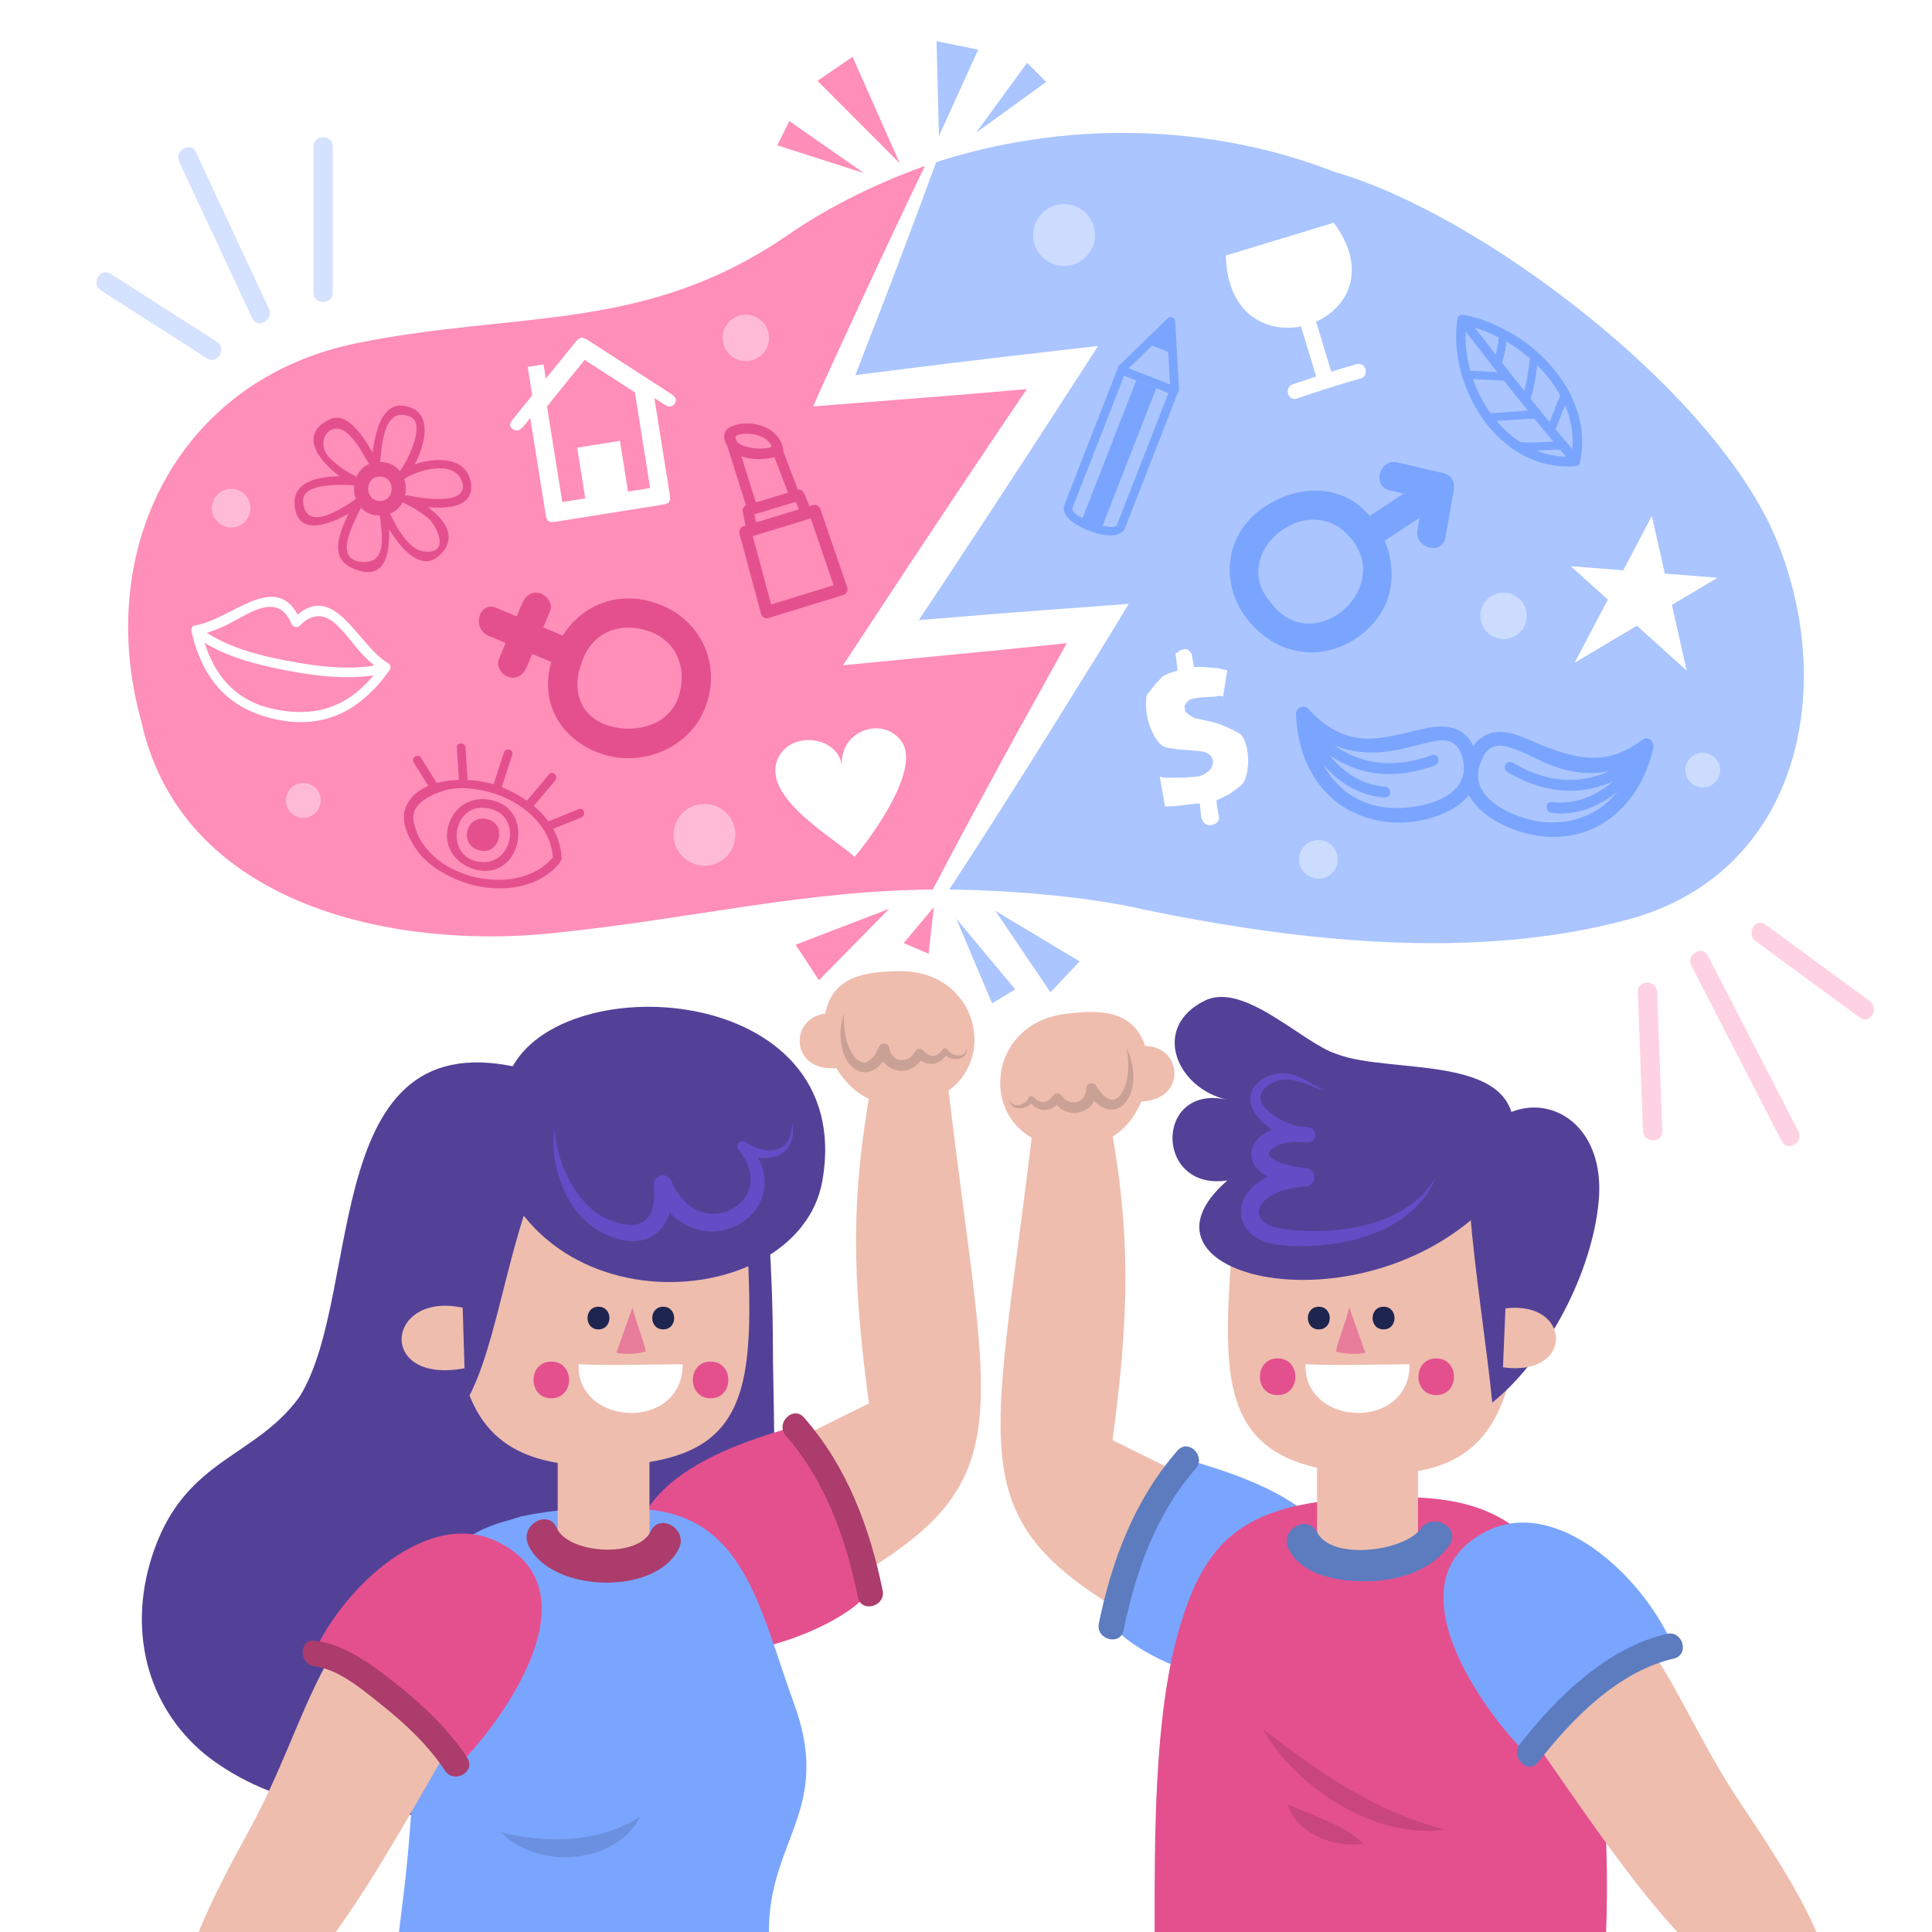 <?xml version="1.0" encoding="utf-8"?>
<!-- Generator: Adobe Illustrator 27.5.0, SVG Export Plug-In . SVG Version: 6.00 Build 0)  -->
<svg version="1.1" xmlns="http://www.w3.org/2000/svg" xmlns:xlink="http://www.w3.org/1999/xlink" x="0px" y="0px"
	 viewBox="0 0 499.999 500" style="enable-background:new 0 0 499.999 500;" xml:space="preserve">
<rect x="0" y="0" width="499.999" height="500" fill="#333333" stroke="none"/>
<g id="BACKGROUND">
	<rect x="-0.001" y="0.001" style="fill:#FFFFFF;" width="500" height="500"/>
</g>
<g id="OBJECTS">
	<g>
		<g>
			<g>
				<path style="fill:#FF8EB9;" d="M243.482,230.196l14.982-25.498l25.535-43.453L233,165.783l-5.001,0.462l47-71l-59,6l0,0
					l24.924-58.843c-12.507,4.307-25.884,10.723-36.707,18.198c-37.264,25.742-69.809,19.688-111.791,28.191
					c-46.316,9.381-68.206,53.438-55.868,97.854c10.398,47.557,64.931,59.051,105.885,54.912
					C179.858,237.775,208.33,230.237,243.482,230.196z"/>
			</g>
			<g>
				<path style="fill:#AAC5FF;" d="M459.843,139.912c-15.795-38.743-76.99-84.698-114.119-95.299
					c-33.238-13.025-71.146-13.415-104.801-2.211l-24.924,58.843l59-6l0,0l-47,71l56-5.168c0,0-0.135,0.277,0,0
					c0.133-0.277-26.488,45.244-26.488,45.244l-14.029,23.875c15.125,0.058,36.642,1.484,52.967,5.281
					c39.797,8.199,85.275,13.254,125.043,2.452C465.318,226.025,475.685,178.764,459.843,139.912z"/>
			</g>
			<g>
				<path style="fill:#FFFFFF;" d="M248.999,23.245l-3.548,9.994c-1.177,3.334-2.422,6.639-3.63,9.959l-3.666,9.944l-3.733,9.915
					l-3.735,9.915l-3.818,9.88l-3.817,9.88c-1.28,3.29-2.526,6.595-3.841,9.87l-3.562-4.825l29.432-3.669l14.724-1.754l14.729-1.706
					l9.671-1.119l-5.352,8.264l-11.572,17.868l-11.646,17.818l-11.718,17.771l-11.792,17.723l-4.563-7.655l28.019-2.286
					l14.015-1.087l14.02-1.035l8.504-0.628l-4.366,7.166c-2.439,4.004-4.896,7.997-7.385,11.972l-7.432,11.945
					c-2.488,3.975-4.928,7.979-7.458,11.929l-7.55,11.875l-3.775,5.938c-1.249,1.985-2.545,3.942-3.818,5.913l-7.667,11.807
					l-7.77,11.746l-3.93,5.847l-3.967,5.825l3.158-6.3l3.195-6.278l6.48-12.504l6.583-12.443c1.102-2.071,2.181-4.155,3.307-6.212
					l3.35-6.188l6.7-12.375c2.22-4.133,4.53-8.212,6.791-12.321l6.818-12.305c2.263-4.108,4.556-8.198,6.866-12.277l4.138,6.537
					l-13.98,1.465l-13.985,1.413l-27.981,2.714l-10.261,0.996l5.698-8.651l11.708-17.777l11.782-17.729l11.853-17.682l11.929-17.632
					l4.318,7.145l-14.77,1.294l-14.776,1.246l-29.568,2.332l-5.917,0.467l2.355-5.291c1.435-3.225,2.938-6.42,4.409-9.63l4.433-9.62
					l4.432-9.62l4.515-9.585l4.517-9.585l4.584-9.556c1.541-3.18,3.047-6.375,4.62-9.541L248.999,23.245z"/>
			</g>
		</g>
		<g>
			<g>
				<g>
					<g>
						<g>
							<path style="fill:#E4508E;" d="M150.608,171.292c2.624-7.645,9.648-10.446,17.101-8.011
								c7.643,2.497,10.322,10.119,7.812,17.275c-2.482,7.078-10.702,9.175-17.286,7.468
								C150.092,185.912,147.733,178.624,150.608,171.292c1.768-4.509-5.488-6.444-7.232-1.994
								c-4.388,11.192,0.883,21.778,12.053,25.71c10.418,3.667,22.722-1.188,26.94-11.517c4.515-11.053-0.651-22.923-11.853-27.137
								c-11.647-4.381-23.148,1.313-27.14,12.943C141.801,173.886,149.047,175.839,150.608,171.292L150.608,171.292z"/>
						</g>
					</g>
					<g>
						<g>
							<path style="fill:#E4508E;" d="M148.345,165.597c-6.646-2.765-13.293-5.53-19.939-8.295
								c-4.465-1.858-6.392,5.402-1.994,7.232c6.646,2.765,13.293,5.53,19.939,8.295
								C150.816,174.687,152.743,167.427,148.345,165.597L148.345,165.597z"/>
						</g>
					</g>
					<g>
						<g>
							<path style="fill:#E4508E;" d="M135.13,156.144c-2.008,4.828-4.016,9.656-6.024,14.483c-0.787,1.891,0.835,4.122,2.619,4.613
								c2.159,0.594,3.829-0.733,4.613-2.619c2.008-4.828,4.016-9.656,6.024-14.483c0.787-1.891-0.835-4.122-2.619-4.613
								C137.585,152.931,135.915,154.258,135.13,156.144L135.13,156.144z"/>
						</g>
					</g>
				</g>
				<g>
					<g>
						<g>
							<path style="fill:#E4508E;" d="M145.33,221.993c-0.523-9.534-8.554-15.908-16.997-18.836
								c-6.724-2.332-20.674-2.361-23.507,6.316c-1.129,3.459,1.271,8.129,3.246,10.807c2.751,3.73,6.929,6.131,11.173,7.771
								c8.384,3.239,19.569,2.626,25.584-4.736c0.911-1.115-0.673-2.718-1.593-1.593c-9.391,11.495-34.262,5.431-36.232-9.723
								c-0.528-4.062,4.767-6.491,8.015-7.425c3.795-1.092,7.945-0.557,11.687,0.439c7.835,2.084,15.899,8.355,16.373,16.979
								C143.157,223.437,145.41,223.445,145.33,221.993L145.33,221.993z"/>
						</g>
					</g>
					<g>
						<g>
							<g>
								<path style="fill:#E4508E;" d="M127.441,207.138c-5.288-1.342-9.994,1.46-11.442,6.71
									c-1.568,5.686,2.581,10.516,8.044,11.418C135.01,227.079,138.369,209.567,127.441,207.138
									c-1.415-0.314-2.016,1.857-0.599,2.172c8.018,1.782,6.091,14.006-1.891,13.803c-10.336-0.262-8.136-16.348,1.891-13.803
									C128.251,209.667,128.849,207.495,127.441,207.138L127.441,207.138z"/>
							</g>
						</g>
						<g>
							<path style="fill:#E4508E;" d="M126.101,212.037c-5.146-1.497-7.544,6.207-2.419,7.916
								C129.41,221.862,131.412,213.031,126.101,212.037"/>
						</g>
					</g>
					<g>
						<g>
							<g>
								<path style="fill:#E4508E;" d="M129.647,204.349c0.98-3.001,1.961-6.002,2.941-9.003c0.452-1.385-1.723-1.973-2.172-0.599
									c-0.98,3.001-1.961,6.002-2.941,9.003C127.023,205.135,129.198,205.723,129.647,204.349L129.647,204.349z"/>
							</g>
						</g>
						<g>
							<g>
								<path style="fill:#E4508E;" d="M121.066,202.448c-0.2-2.982-0.4-5.963-0.601-8.945c-0.097-1.441-2.35-1.451-2.252,0
									c0.2,2.982,0.4,5.963,0.601,8.945C118.911,203.889,121.164,203.898,121.066,202.448L121.066,202.448z"/>
							</g>
						</g>
						<g>
							<g>
								<path style="fill:#E4508E;" d="M113.452,203.33c-1.487-2.39-2.975-4.779-4.462-7.169c-0.765-1.23-2.714-0.1-1.944,1.137
									c1.487,2.39,2.975,4.779,4.462,7.169C112.273,205.696,114.222,204.566,113.452,203.33L113.452,203.33z"/>
							</g>
						</g>
						<g>
							<g>
								<path style="fill:#E4508E;" d="M137.917,208.857c1.922-2.288,3.844-4.576,5.766-6.864c0.927-1.105-0.657-2.706-1.593-1.593
									c-1.922,2.288-3.844,4.576-5.766,6.864C135.397,208.368,136.981,209.97,137.917,208.857L137.917,208.857z"/>
							</g>
						</g>
						<g>
							<g>
								<path style="fill:#E4508E;" d="M142.584,214.722c2.611-1.05,5.223-2.101,7.834-3.151c1.33-0.535,0.749-2.714-0.599-2.172
									c-2.611,1.05-5.223,2.101-7.834,3.151C140.656,213.085,141.236,215.265,142.584,214.722L142.584,214.722z"/>
							</g>
						</g>
					</g>
				</g>
				<g>
					<g>
						<g>
							<path style="fill:#FFFFFF;" d="M77.568,161.936c5.4-5.432,9.405-0.851,13.02,3.637c2.526,3.138,5.073,6.172,8.595,8.215
								c-0.149-0.57-0.299-1.139-0.448-1.709c-7.088,10.061-15.737,13.993-27.907,11.424c-11.047-2.332-16.473-10.268-18.871-20.769
								c-0.291,0.512-0.582,1.024-0.872,1.536c4.067-0.588,7.575-2.472,11.133-4.434c4.874-2.687,10.364-5.233,13.152,1.524
								c0.605,1.467,3.023,0.825,2.408-0.664c-5.795-14.044-17.918-0.2-27.358,1.165c-0.695,0.1-1.009,0.938-0.872,1.536
								c2.799,12.258,9.445,20.156,21.981,22.802c12.708,2.683,22.124-2.588,29.362-12.86c0.392-0.556,0.103-1.389-0.448-1.709
								c-8.097-4.697-14.015-22.151-24.642-11.462C74.666,161.313,76.432,163.08,77.568,161.936L77.568,161.936z"/>
						</g>
					</g>
					<g>
						<g>
							<path style="fill:#FFFFFF;" d="M51.59,165.46c6.733,4.622,15.191,6.65,23.096,8.152c7.627,1.45,15.798,2.336,23.493,0.941
								c1.583-0.287,0.911-2.694-0.664-2.408c-7.704,1.396-15.916,0.247-23.52-1.199c-7.253-1.378-14.991-3.419-21.145-7.644
								C51.519,162.389,50.271,164.555,51.59,165.46L51.59,165.46z"/>
						</g>
					</g>
				</g>
				<g>
					<g>
						<g>
							<path style="fill:#E4508E;" d="M191.379,138.114c1.859,6.91,3.718,13.82,5.577,20.73c0.218,0.809,1.12,1.352,1.938,1.1
								c6.426-1.979,12.852-3.957,19.277-5.936c0.781-0.24,1.384-1.107,1.1-1.938c-2.313-6.755-4.627-13.51-6.94-20.265
								c-0.271-0.794-1.079-1.362-1.938-1.1c-5.971,1.823-11.942,3.646-17.914,5.47c-1.936,0.591-1.11,3.632,0.838,3.037
								c5.971-1.823,11.942-3.646,17.914-5.47c-0.646-0.367-1.292-0.733-1.938-1.1c2.314,6.755,4.627,13.51,6.94,20.265
								c0.367-0.646,0.733-1.292,1.1-1.938c-6.426,1.979-12.852,3.957-19.277,5.936c0.646,0.367,1.292,0.733,1.938,1.1
								c-1.859-6.91-3.718-13.82-5.577-20.73C193.89,135.316,190.851,136.149,191.379,138.114L191.379,138.114z"/>
						</g>
					</g>
					<g>
						<g>
							<path style="fill:#E4508E;" d="M195.943,136.594c-0.323-1.615-0.647-3.23-0.97-4.846c-0.331,0.584-0.663,1.167-0.994,1.751
								c4.388-1.33,8.776-2.661,13.165-3.991c-0.583-0.331-1.167-0.662-1.751-0.994c0.668,1.596,1.335,3.192,2.003,4.788
								c0.697,1.667,3.452,0.936,2.744-0.757c-0.667-1.596-1.335-3.192-2.003-4.788c-0.293-0.7-0.938-1.24-1.751-0.994
								c-4.388,1.33-8.776,2.661-13.165,3.991c-0.782,0.237-1.149,0.975-0.994,1.751c0.323,1.615,0.646,3.23,0.97,4.846
								C193.559,139.149,196.302,138.386,195.943,136.594L195.943,136.594z"/>
						</g>
					</g>
					<g>
						<g>
							<path style="fill:#E4508E;" d="M195.974,131.137c-1.9-6.037-3.798-12.074-5.697-18.111c-0.516-1.641-3.102-0.94-2.582,0.712
								c1.899,6.037,3.798,12.074,5.697,18.111C193.908,133.49,196.494,132.789,195.974,131.137L195.974,131.137z"/>
						</g>
					</g>
					<g>
						<g>
							<path style="fill:#E4508E;" d="M206.728,127.35c-1.505-3.941-3.009-7.883-4.514-11.824c-0.609-1.596-3.199-0.904-2.582,0.712
								c1.505,3.941,3.009,7.883,4.514,11.824C204.755,129.658,207.345,128.965,206.728,127.35L206.728,127.35z"/>
						</g>
					</g>
					<g>
						<g>
							<path style="fill:#E4508E;" d="M202.767,116.677c-0.735-6.122-8.372-8.492-13.534-6.284
								c-2.858,1.223-1.914,4.533-0.025,6.172c3.28,2.846,8.714,2.604,12.576,1.403c1.643-0.511,0.941-3.096-0.712-2.582
								c-2.839,0.883-5.715,0.983-8.549,0.029c-1.478-0.497-3.666-2.24-1.298-2.912c3.12-0.885,8.413,0.42,8.864,4.173
								C200.292,118.37,202.973,118.389,202.767,116.677L202.767,116.677z"/>
						</g>
					</g>
				</g>
				<g>
					<path style="fill:#FFFFFF;" d="M221.156,221.754c-4.92-4.689-24.753-15.653-19.681-25.761c3.532-7.038,15.628-5.355,16.4,2.308
						c-0.689-9.529,11.027-13.122,15.58-6.217C238.217,199.307,225.329,216.948,221.156,221.754"/>
				</g>
				<g>
					<g>
						<g>
							<path style="fill:#E4508E;" d="M104.699,123.876c3.571-3.47,8.551-15.408,1.967-18.24
								c-9.06-3.896-10.143,9.902-10.587,15.134c0.699-0.189,1.399-0.379,2.098-0.568c-2.141-3.46-7.16-14.487-12.958-11.63
								c-9.949,4.902,0.752,14.119,6.104,16.867c0.189-0.699,0.379-1.399,0.568-2.098c-5.159-0.293-16.048-0.456-15.651,7.12
								c0.545,10.398,12.93,3.453,17.143,0.522c-0.514-0.513-1.027-1.027-1.54-1.541c-2.282,5.361-8.377,14.497-0.276,17.767
								c10.687,4.315,9.268-9.226,8.843-15.121c-0.699,0.189-1.399,0.379-2.098,0.568c1.977,4.175,9.099,16.872,15.396,11.085
								c6.765-6.216-2.273-12.751-7.85-15.397c-0.289,0.686-0.579,1.372-0.868,2.058c4.601,0.989,18.369,3.164,16.862-5.543
								c-1.444-8.345-13.471-6.239-18.518-2.752c-1.186,0.819-0.062,2.772,1.137,1.944c3.553-2.455,13.05-5.156,15.045,0.457
								c2.386,6.715-11.018,4.347-13.927,3.722c-1.189-0.255-2.076,1.485-0.868,2.058c2.078,0.987,3.988,2.131,5.803,3.555
								c2.526,1.982,6.329,9.914-1.001,8.828c-4.377-0.648-7.59-7.612-9.268-11.152c-0.476-1.004-2.177-0.526-2.098,0.568
								c0.301,4.185,2.718,13.404-3.844,13.358c-9.014-0.063-2.172-11.002-0.527-14.868c0.39-0.915-0.5-2.265-1.54-1.54
								c-3.449,2.398-13.348,9.176-13.799,0.572c-0.25-4.788,10.546-4.183,13.444-4.018c1.108,0.063,1.554-1.593,0.568-2.098
								c-2.665-1.369-5.058-2.864-7.172-5.024c-4.055-4.143,0.324-10.336,4.833-6.142c2.646,2.46,4.237,5.979,6.113,9.01
								c0.619,1,2.005,0.523,2.098-0.568c0.348-4.088,0.542-16.052,7.88-12.896c4.222,1.815-1.136,12.498-3.104,14.41
								C102.063,123.297,103.657,124.888,104.699,123.876L104.699,123.876z"/>
						</g>
					</g>
					<g>
						<g>
							<path style="fill:#E4508E;" d="M98.32,133.419c8.938,0,8.938-13.86,0-13.86C89.382,119.559,89.382,133.419,98.32,133.419
								L98.32,133.419z"/>
						</g>
					</g>
					<g>
						<g>
							<path style="fill:#FF8EB9;" d="M98.32,129.639c4.062,0,4.062-6.3,0-6.3C94.257,123.339,94.257,129.639,98.32,129.639
								L98.32,129.639z"/>
						</g>
					</g>
				</g>
				<g>
					
						<rect x="137.334" y="94.456" transform="matrix(0.988 -0.157 0.157 0.988 -13.947 23.184)" style="fill:#FFFFFF;" width="4.157" height="10.391"/>
					<g>
						<path style="fill:#FFFFFF;" d="M151.307,93.143c4.336,2.805,8.671,5.608,13.001,8.405l0.352,2.217l0.235,1.476l2.04,12.784
							l1.321,8.281l-4.64,0.741c-6.034,0.963-12.066,1.926-18.101,2.888c-0.711-4.45-1.744-10.93-2.555-16.009l-0.802-5.026
							l-0.239-1.495l-0.357-2.231c0.852-1.053,1.703-2.104,2.553-3.156C146.514,99.061,148.911,96.103,151.307,93.143
							 M150.609,87.42c-0.583,0-1.083,0.369-1.706,1.14c-2.824,3.49-5.649,6.978-8.478,10.464c-2.608,3.225-5.22,6.454-7.844,9.673
							c-0.483,0.601-0.821,1.306-0.337,1.935c0.332,0.429,1.023,0.806,1.553,0.806c0.006,0,0.012,0,0.018,0
							c0.492-0.007,1.047-0.495,1.441-0.898c0.66-0.675,1.215-1.451,1.971-2.383c0.111,0.695,0.175,1.093,0.238,1.491
							c0.885,5.545,2.855,17.896,3.74,23.436c0.237,1.485,0.61,2.019,1.703,2.019c0.267,0,0.576-0.032,0.936-0.089
							c9.167-1.461,18.326-2.924,27.492-4.387c1.935-0.309,2.292-0.799,1.989-2.698c-0.884-5.537-2.855-17.895-3.739-23.437
							c-0.063-0.392-0.125-0.784-0.234-1.473c1.155,0.751,2.014,1.354,2.914,1.879c0.336,0.196,0.682,0.289,1.01,0.289
							c0.59,0,1.122-0.301,1.437-0.845c0.436-0.757,0.172-1.573-0.716-2.191c-0.182-0.13-0.376-0.243-0.565-0.367
							c-7.1-4.582-14.197-9.17-21.292-13.761C151.527,87.626,151.044,87.42,150.609,87.42L150.609,87.42z"/>
					</g>
					
						<rect x="150.497" y="114.882" transform="matrix(0.988 -0.158 0.158 0.988 -17.473 26.133)" style="fill:#FFFFFF;" width="11.2" height="16.795"/>
				</g>
			</g>
			<g>
				<circle style="opacity:0.4;fill:#FFFFFF;" cx="182.325" cy="216.053" r="8"/>
				<path style="opacity:0.4;fill:#FFFFFF;" d="M82.996,207.147c0,2.484-2.015,4.5-4.499,4.5c-2.485,0-4.501-2.016-4.501-4.5
					c0-2.485,2.016-4.5,4.501-4.5C80.981,202.647,82.996,204.662,82.996,207.147z"/>
				<circle style="opacity:0.4;fill:#FFFFFF;" cx="193.029" cy="87.438" r="6"/>
				<circle style="opacity:0.4;fill:#FFFFFF;" cx="59.825" cy="131.524" r="5"/>
			</g>
		</g>
		<g>
			<g>
				<g>
					<g>
						<g>
							<path style="fill:#7AA5FF;" d="M322.482,159.841c7.197,9.552,19.291,12.016,29.223,4.841
								c10.61-7.665,10.729-20.874,3.148-30.66c-7.392-9.543-20.305-8.645-29.039-1.814c-9.197,7.194-9.853,19.661-2.745,28.392
								c3.055,3.753,8.328-1.587,5.303-5.304c-9.688-11.903,8.581-27.58,19.573-17.706c14.596,13.11-7.597,33.581-18.986,18.465
								C326.086,152.245,319.569,155.975,322.482,159.841L322.482,159.841z"/>
						</g>
					</g>
					<g>
						<g>
							<path style="fill:#7AA5FF;" d="M370.505,122.964c-6.011,3.96-12.022,7.92-18.033,11.881c-4.02,2.647-0.267,9.145,3.785,6.475
								c6.011-3.96,12.022-7.92,18.033-11.881C378.31,126.792,374.557,120.294,370.505,122.964L370.505,122.964z"/>
						</g>
					</g>
					<g>
						<g>
							<path style="fill:#7AA5FF;" d="M374.059,139.105c0.715-4.011,1.431-8.021,2.147-12.032c0.844-4.729-6.384-6.75-7.232-1.994
								c-0.715,4.011-1.431,8.021-2.146,12.032C365.983,141.839,373.21,143.861,374.059,139.105L374.059,139.105z"/>
						</g>
					</g>
					<g>
						<g>
							<path style="fill:#7AA5FF;" d="M359.69,126.916c3.968,0.925,7.935,1.85,11.902,2.775c4.706,1.097,6.703-6.134,1.994-7.232
								c-3.968-0.925-7.936-1.85-11.902-2.775C356.978,118.587,354.981,125.818,359.69,126.916L359.69,126.916z"/>
						</g>
					</g>
				</g>
				<g>
					<g>
						<g>
							<path style="fill:#7AA5FF;" d="M291.233,96.164c4.191-4.068,8.382-8.137,12.572-12.205c-0.641-0.266-1.281-0.531-1.922-0.796
								c0.328,5.832,0.657,11.663,0.986,17.494c0.081,1.444,2.334,1.452,2.252,0c-0.328-5.832-0.657-11.663-0.986-17.494
								c-0.055-0.969-1.191-1.506-1.922-0.796c-4.191,4.068-8.382,8.137-12.572,12.205
								C288.597,95.585,290.191,97.176,291.233,96.164L291.233,96.164z"/>
						</g>
					</g>
					<g>
						<polyline style="fill:#7AA5FF;" points="297.656,89.257 302.253,85.099 302.82,91.272 						"/>
					</g>
					<g>
						<g>
							<path style="fill:#7AA5FF;" d="M289.971,96.878c4.52,1.763,9.039,3.525,13.559,5.288c-0.262-0.462-0.523-0.923-0.786-1.385
								c-2.547,6.529-5.094,13.059-7.64,19.588c-1.56,3.997-3.118,7.994-4.677,11.99c-0.448,1.149-0.896,2.298-1.345,3.448
								c-0.506,1.297-4.339,0.104-5.54-0.235c-0.925-0.261-6.606-2.505-5.987-4.094c0.349-0.893,0.697-1.786,1.045-2.679
								c1.587-4.069,3.174-8.138,4.762-12.207c2.665-6.833,5.33-13.666,7.995-20.5c0.528-1.355-1.65-1.936-2.172-0.599
								c-3.128,8.02-6.256,16.039-9.384,24.059c-1.426,3.656-2.852,7.312-4.277,10.968c-1.346,3.451,4.03,5.893,6.393,6.869
								c2.235,0.923,8.006,2.434,9.257-0.773c1.342-3.44,2.683-6.88,4.024-10.319c3.239-8.305,6.479-16.61,9.718-24.916
								c0.239-0.614-0.263-1.181-0.786-1.385c-4.52-1.763-9.039-3.525-13.559-5.288C289.215,94.178,288.634,96.357,289.971,96.878
								L289.971,96.878z"/>
						</g>
					</g>
					<path style="fill:none;stroke:#7AA5FF;stroke-width:5.544;stroke-miterlimit:10;" d="M296.65,99.464
						c-4.605,11.807-9.361,23.999-13.977,35.833"/>
				</g>
				<g>
					<path style="fill:#FFFFFF;" d="M301.507,208.717l-1.354-7.709l1.045,0.262l5.777-0.015l0.754-0.133c0,0,1.602-0.06,2.25-0.171
						l0.539-0.097c0.996-0.341,3.271-1.298,3.424-3.602l-0.105-0.592c-0.246-1.402-1.863-2.063-2.482-2.121l-1.369-0.203
						c-0.783-0.029-1.973-0.154-2.766-0.236l-2.08-0.137c-0.332,0.004-0.568-0.067-0.855-0.127
						c-1.648-0.209-2.748-0.463-2.748-0.463c-2.492-0.895-4.279-5.695-4.705-8.119l-0.066-0.379
						c-0.328-2.498-0.088-4.931-0.068-4.822l2.215-2.889c0.285-0.273,0.838-0.926,1.355-1.461l0.42-0.463
						c0.723-0.627,2.391-1.254,4.088-1.719l-0.561-4.458l0.572-0.212l0.572-0.544l1.33-0.345l0.748,0.146l0.961,1.053l0.617,3.505
						c2.066-0.251,3.978,0.19,6.039,0.218c1.109,0.305,1.975,0.486,2.553,0.607l-1.086,6.803l-0.928-0.226l-1.24,0.218l-3.74,0.213
						l-1.834,0.322c-1.941,0.34-2.24,2.115-2.24,2.115l0.18,1.023c0.113,0.646,2.383,1.861,2.383,1.861s3.814,0.83,5.734,1.326
						c1.463,0.41,4.732,1.947,6.225,2.852c0.682,0.715,1.369,2.096,1.699,3.982c0.086,0.484,0.213,1.518,0.256,2.4
						c0.07,2.933-0.596,5.16-1.252,6.164c-0.338,0.615-1.418,1.418-2.859,2.393c-0.295,0.219-0.535,0.428-0.787,0.584
						c-1.227,0.604-2.498,1.271-3.324,1.638c0.117,0.98,0.262,2.122,0.385,2.823l0.104,0.594l0.15,0.529
						c0.16,0.916-0.029,2.06-1.914,2.391c-2.103,0.371-2.58-1.713-2.646-2.091l-0.01-0.055l-0.381-3.434l-1.26,0.11
						c-1.033,0.125-2.021,0.188-3.207,0.395c-0.603,0.052-1.152,0.091-1.637,0.178L301.507,208.717z"/>
				</g>
				<g>
					<polyline style="fill:#FFFFFF;" points="407.499,171.523 427.499,133.523 436.499,173.523 406.499,146.523 444.499,149.523 
						407.499,171.523 					"/>
				</g>
				<g>
					<g>
						<g>
							<path style="fill:#7AA5FF;" d="M408.872,119.718c4.073-18.231-13.381-35.111-30.133-38.242
								c-0.609-0.114-1.428,0.161-1.539,0.874c-2.767,17.623,10.668,39.873,30.466,38.287c1.598-0.128,1.609-2.632,0-2.503
								c-18.048,1.446-30.59-18.964-28.054-35.119c-0.513,0.291-1.025,0.582-1.539,0.874c15.316,2.862,32.168,18.234,28.387,35.164
								C406.108,120.624,408.52,121.293,408.872,119.718L408.872,119.718z"/>
						</g>
					</g>
					<g>
						<g>
							<path style="fill:#7AA5FF;" d="M378.675,84.978c8.875,11.45,17.729,22.918,27.207,33.881c1.058,1.223,2.819-0.555,1.77-1.77
								c-9.478-10.963-18.332-22.431-27.207-33.881C379.458,81.934,377.7,83.719,378.675,84.978L378.675,84.978z"/>
						</g>
					</g>
					<g>
						<g>
							<g>
								<path style="fill:#7AA5FF;" d="M387.869,86.532c-0.043,2.398-0.583,4.738-1.243,7.034c-0.379,1.315,1.664,1.873,2.041,0.563
									c0.712-2.473,1.273-5.014,1.319-7.597C390.01,85.166,387.893,85.168,387.869,86.532L387.869,86.532z"/>
							</g>
						</g>
						<g>
							<g>
								<path style="fill:#7AA5FF;" d="M395.955,92.564c-0.388,3.419-0.88,6.815-1.886,10.113c-0.4,1.31,1.644,1.865,2.041,0.563
									c1.061-3.478,1.554-7.072,1.962-10.676C398.225,91.209,396.106,91.223,395.955,92.564L395.955,92.564z"/>
							</g>
						</g>
						<g>
							<g>
								<path style="fill:#7AA5FF;" d="M404.056,101.783c-1.301,2.906-2.377,5.901-3.571,8.852
									c-0.514,1.266,1.536,1.812,2.041,0.563c1.126-2.78,2.133-5.607,3.358-8.346
									C406.437,101.616,404.613,100.538,404.056,101.783L404.056,101.783z"/>
							</g>
						</g>
						<g>
							<g>
								<path style="fill:#7AA5FF;" d="M379.945,98.114c3.132-0.085,6.24,0.35,9.369,0.385c1.366,0.016,1.364-2.102,0-2.117
									c-3.129-0.035-6.237-0.47-9.369-0.385C378.583,96.034,378.579,98.151,379.945,98.114L379.945,98.114z"/>
							</g>
						</g>
						<g>
							<g>
								<path style="fill:#7AA5FF;" d="M385.591,109.022c3.99-0.056,7.941-0.704,11.936-0.642c1.366,0.021,1.364-2.096,0-2.117
									c-3.994-0.063-7.945,0.586-11.936,0.642C384.227,106.924,384.225,109.041,385.591,109.022L385.591,109.022z"/>
							</g>
						</g>
						<g>
							<g>
								<path style="fill:#7AA5FF;" d="M393.035,116.465c3.64,0.438,7.263-0.083,10.908-0.128c1.364-0.017,1.366-2.134,0-2.117
									c-3.646,0.045-7.269,0.565-10.908,0.128C391.681,114.185,391.697,116.305,393.035,116.465L393.035,116.465z"/>
							</g>
						</g>
					</g>
				</g>
				<g>
					<g>
						<path style="fill:#FFFFFF;" d="M317.249,66.123c0.721,32.821,47.186,17.59,27.932-8.483"/>
					</g>
					<g>
						<g>
							<path style="fill:#FFFFFF;" d="M335.343,79.988c1.904,6.301,3.81,12.602,5.715,18.903c0.763,2.524,4.721,1.448,3.953-1.09
								c-1.904-6.301-3.81-12.602-5.715-18.903C338.534,76.374,334.576,77.45,335.343,79.988L335.343,79.988z"/>
						</g>
					</g>
					<g>
						<g>
							<path style="fill:#FFFFFF;" d="M335.615,103.146c5.468-1.837,10.939-3.654,16.498-5.201c2.379-0.662,1.367-4.363-1.02-3.698
								c-5.559,1.547-11.03,3.364-16.498,5.201C332.263,100.232,333.264,103.937,335.615,103.146L335.615,103.146z"/>
						</g>
					</g>
				</g>
				<g>
					<g>
						<g>
							<path style="fill:#7AA5FF;" d="M382.598,198.163c-1.027-8.287-5.423-11.342-13.488-9.709
								c-4.651,0.942-9.103,2.428-13.879,2.685c-6.751,0.364-12.241-2.782-16.641-7.698c-1.085-1.212-3.244-0.266-3.189,1.321
								c0.507,14.81,9.086,26.618,24.373,28.041C368.631,213.629,383.179,209.335,382.598,198.163c-0.124-2.397-3.862-2.41-3.736,0
								c0.472,9.087-12.381,11.344-19.088,10.904c-13.198-0.866-20.214-11.977-20.637-24.305c-1.063,0.44-2.126,0.881-3.189,1.321
								c6.66,7.441,14.912,9.804,24.604,8.18c3.733-0.626,7.342-1.83,11.067-2.496c4.855-0.867,6.674,1.815,7.242,6.395
								C379.154,200.522,382.895,200.55,382.598,198.163L382.598,198.163z"/>
						</g>
					</g>
					<g>
						<g>
							<path style="fill:#7AA5FF;" d="M338.442,190.404c8.844,9.88,20.56,12.237,32.887,7.704c1.682-0.619,0.956-3.328-0.744-2.703
								c-11.451,4.21-21.928,2.215-30.16-6.983C339.216,187.072,337.241,189.061,338.442,190.404L338.442,190.404z"/>
						</g>
					</g>
					<g>
						<g>
							<path style="fill:#7AA5FF;" d="M338.936,192.79c4.099,7.267,10.892,13.087,19.485,13.586c1.807,0.105,1.796-2.699,0-2.803
								c-7.592-0.441-13.48-5.842-17.065-12.199C340.468,189.801,338.046,191.213,338.936,192.79L338.936,192.79z"/>
						</g>
					</g>
					<g>
						<g>
							<path style="fill:#7AA5FF;" d="M382.723,198.677c1.189-3.757,2.819-6.537,7.067-5.494c3.767,0.925,7.286,3.061,10.855,4.54
								c9.256,3.836,18.376,3.073,26.4-3.124c-0.915-0.703-1.83-1.407-2.745-2.11c-2.708,12.146-10.955,20.951-23.936,20.326
								C393.645,212.491,380.593,207.561,382.723,198.677c0.562-2.342-3.042-3.336-3.603-0.993
								c-2.616,10.914,10.308,17.466,19.167,18.657c15.334,2.061,26.415-8.493,29.618-22.859c0.315-1.413-1.334-3.2-2.745-2.11
								c-10.525,8.13-19.775,4.262-30.645-0.425c-7.571-3.265-12.833-1.362-15.396,6.737
								C378.39,199.988,381.999,200.966,382.723,198.677L382.723,198.677z"/>
						</g>
					</g>
					<g>
						<g>
							<path style="fill:#7AA5FF;" d="M422.416,195.949c-9.785,7.501-20.396,7.674-30.924,1.433c-1.559-0.924-2.968,1.5-1.414,2.42
								c11.307,6.702,23.188,6.666,33.752-1.434C425.244,197.285,423.85,194.849,422.416,195.949L422.416,195.949z"/>
						</g>
					</g>
					<g>
						<g>
							<path style="fill:#7AA5FF;" d="M420.94,198.662c-4.859,5.756-11.587,9.854-19.341,8.908c-1.792-0.219-1.771,2.587,0,2.803
								c8.4,1.025,16.044-3.476,21.323-9.729C424.081,199.272,422.108,197.279,420.94,198.662L420.94,198.662z"/>
						</g>
					</g>
				</g>
			</g>
			<g>
				<circle style="opacity:0.4;fill:#FFFFFF;" cx="275.371" cy="60.834" r="8"/>
				<circle style="opacity:0.4;fill:#FFFFFF;" cx="440.673" cy="199.314" r="4.5"/>
				<circle style="opacity:0.4;fill:#FFFFFF;" cx="341.193" cy="222.401" r="5"/>
				<circle style="opacity:0.4;fill:#FFFFFF;" cx="389.123" cy="159.378" r="6"/>
			</g>
		</g>
	</g>
	<g>
		<g>
			<g>
				<polygon style="fill:#FF8EB9;" points="232.846,42.245 211.565,20.917 220.639,14.699 				"/>
			</g>
			<g>
				<polygon style="fill:#FF8EB9;" points="223.59,44.808 201.165,37.612 204.27,31.338 				"/>
			</g>
		</g>
		<g>
			<g>
				<polygon style="fill:#AAC5FF;" points="243,35.193 242.379,10.661 253.159,12.854 				"/>
			</g>
			<g>
				<polygon style="fill:#AAC5FF;" points="252.615,34.347 265.81,16.253 270.751,21.211 				"/>
			</g>
		</g>
		<g>
			<g>
				<polygon style="fill:#FF8EB9;" points="230.127,235.191 211.937,253.688 205.908,244.488 				"/>
			</g>
			<g>
				<polygon style="fill:#FF8EB9;" points="241.666,234.754 240.321,246.821 233.883,244.073 				"/>
			</g>
		</g>
		<g>
			<g>
				<polygon style="fill:#AAC5FF;" points="247.487,237.754 262.732,256.036 256.755,259.68 				"/>
			</g>
			<g>
				<polygon style="fill:#AAC5FF;" points="257.615,235.754 279.419,248.81 271.861,256.801 				"/>
			</g>
		</g>
	</g>
	<g style="opacity:0.5;">
		<g>
			<g>
				<path style="fill:#AAC5FF;" d="M69.593,79.869c-6.3-13.499-12.6-26.999-18.899-40.498c-1.363-2.92-5.672-0.379-4.317,2.523
					c6.3,13.5,12.6,26.999,18.899,40.498C66.638,85.312,70.947,82.771,69.593,79.869L69.593,79.869z"/>
			</g>
		</g>
		<g>
			<g>
				<path style="fill:#AAC5FF;" d="M86.133,75.73c0-12.599,0-25.199,0-37.798c0-3.224-5-3.224-5,0c0,12.599,0,25.199,0,37.798
					C81.133,78.954,86.133,78.954,86.133,75.73L86.133,75.73z"/>
			</g>
		</g>
		<g>
			<g>
				<path style="fill:#AAC5FF;" d="M56.096,88.421c-9.149-5.85-18.299-11.699-27.448-17.549c-2.725-1.743-5.231,2.587-2.524,4.317
					c9.149,5.85,18.299,11.699,27.448,17.549C56.298,94.481,58.803,90.151,56.096,88.421L56.096,88.421z"/>
			</g>
		</g>
	</g>
	<g style="opacity:0.4;">
		<g>
			<g>
				<path style="fill:#FF8EB9;" d="M437.706,249.883c7.8,15.149,15.6,30.298,23.398,45.447c1.477,2.867,5.791,0.338,4.318-2.523
					c-7.8-15.149-15.6-30.298-23.398-45.447C440.547,244.492,436.233,247.022,437.706,249.883L437.706,249.883z"/>
			</g>
		</g>
		<g>
			<g>
				<path style="fill:#FF8EB9;" d="M423.865,256.721c0.45,11.999,0.899,23.999,1.35,35.998c0.12,3.214,5.121,3.225,5,0
					c-0.45-11.999-0.899-23.999-1.35-35.998C428.745,253.507,423.744,253.496,423.865,256.721L423.865,256.721z"/>
			</g>
		</g>
		<g>
			<g>
				<path style="fill:#FF8EB9;" d="M454.353,243.58c8.999,6.6,17.999,13.2,26.998,19.799c2.605,1.91,5.095-2.432,2.523-4.316
					c-8.999-6.601-17.999-13.2-26.998-19.8C454.272,237.353,451.782,241.695,454.353,243.58L454.353,243.58z"/>
			</g>
		</g>
	</g>
	<g>
		<g>
			<g>
				<g>
					<path style="fill:#EEBDAE;" d="M314.837,430.139c-69.878-34.713-58.916-41.277-47.4-139.42
						c1.752-14.934,17.211-15.104,19.949,0c5.072,27.975,5.072,48.307,0.533,82c0,0,49.557,24.185,55.5,29.455
						C349.609,407.666,350.865,448.038,314.837,430.139z"/>
				</g>
				<g>
					<g>
						<path style="fill:#EEBDAE;" d="M282.382,295.982c9.357-0.625,16.023-12.642,14.742-22.301
							c-2.18-11.997-11.117-12.653-21.553-11.271c-21.453,2.845-22.434,31.043-1.941,34.314"/>
					</g>
					<g>
						<path style="fill:#EEBDAE;" d="M290.228,272.272c16.727-7.916,20.068,17.281-0.777,12.103"/>
					</g>
					<g style="opacity:0.6;">
						<path style="fill:#B38E83;" d="M291.58,271.344c0.896,1.795,1.465,3.779,1.668,5.835c0.11,1.03,0.088,2.077-0.023,3.129
							c-0.113,1.054-0.358,2.112-0.805,3.137c-0.445,1.017-1.07,2.045-2.114,2.828c-0.522,0.38-1.158,0.675-1.846,0.803
							c-0.687,0.129-1.399,0.08-2.04-0.095c-1.284-0.362-2.284-1.097-3.077-1.898c-0.803-0.805-1.445-1.684-2.018-2.584l2.597-0.749
							c0.008,0.651-0.067,1.319-0.25,1.973c-0.177,0.654-0.483,1.283-0.884,1.848c-0.797,1.135-2.017,1.97-3.361,2.302
							c-0.671,0.17-1.371,0.22-2.055,0.148c-0.684-0.079-1.346-0.283-1.947-0.58c-1.212-0.598-2.142-1.558-2.809-2.589l1.961,0.074
							c-0.249,0.286-0.503,0.567-0.798,0.827c-0.289,0.261-0.599,0.512-0.947,0.73c-0.341,0.225-0.725,0.416-1.136,0.56
							c-0.409,0.145-0.857,0.224-1.307,0.24c-0.224-0.014-0.452-0.003-0.669-0.049c-0.219-0.041-0.44-0.074-0.641-0.152
							c-0.411-0.135-0.789-0.329-1.115-0.558c-0.666-0.45-1.185-1.002-1.636-1.57l1.253-0.149c-0.401,0.669-0.981,1.146-1.598,1.477
							c-0.62,0.331-1.293,0.531-1.984,0.564c-0.685,0.022-1.418-0.136-1.958-0.589c-0.544-0.461-0.736-1.149-0.734-1.756
							c0.156,0.6,0.519,1.123,1.007,1.358c0.483,0.246,1.051,0.239,1.571,0.104c1.05-0.248,1.989-1.031,2.339-1.874
							c0.152-0.365,0.571-0.538,0.935-0.387c0.083,0.034,0.156,0.082,0.218,0.141l0.101,0.096c0.444,0.423,0.92,0.791,1.406,1.023
							c0.239,0.126,0.485,0.2,0.718,0.24c0.115,0.037,0.23,0.031,0.343,0.044c0.112,0.016,0.222-0.015,0.331-0.012
							c0.218-0.037,0.432-0.095,0.643-0.198c0.211-0.103,0.422-0.232,0.623-0.399c0.203-0.157,0.398-0.352,0.585-0.559
							c0.188-0.207,0.362-0.439,0.544-0.666c0.421-0.526,1.188-0.611,1.715-0.189c0.081,0.064,0.152,0.138,0.212,0.218l0.034,0.046
							c0.528,0.709,1.179,1.271,1.899,1.565c0.719,0.29,1.489,0.339,2.198,0.148c0.709-0.192,1.337-0.643,1.743-1.253
							c0.404-0.61,0.636-1.357,0.643-2.176v-0.034c0.007-0.772,0.64-1.395,1.412-1.388c0.502,0.005,0.941,0.275,1.185,0.673
							c0.477,0.783,1.003,1.523,1.591,2.138c0.59,0.606,1.224,1.116,1.851,1.33c0.623,0.215,1.196,0.158,1.791-0.208
							c0.599-0.352,1.156-1.001,1.577-1.76c0.423-0.763,0.739-1.628,0.98-2.526c0.24-0.901,0.361-1.844,0.447-2.799
							C292.096,275.282,291.936,273.315,291.58,271.344z"/>
					</g>
				</g>
			</g>
			<g>
				<g>
					<path style="fill:#7AA5FF;" d="M305.82,377.383c22.314,6.129,54.701,17.979,39.172,50.526
						c-8.867,18.586-51.316,2.432-57.27-7.776C284.396,414.433,295.558,387.911,305.82,377.383"/>
				</g>
				<g>
					<g>
						<path style="fill:#5C7CBF;" d="M304.724,375.415c-11.106,12.685-16.988,28.371-20.343,44.705
							c-0.859,4.186,5.55,5.967,6.412,1.768c3.112-15.154,8.301-29.97,18.634-41.77
							C312.239,376.906,307.555,372.183,304.724,375.415L304.724,375.415z"/>
					</g>
				</g>
			</g>
		</g>
		<g>
			<g>
				<path style="fill:#E4508E;" d="M415.664,500c0.475-12.794,0.238-29.336-1.543-45.965c-1.781-16.629-5.107-33.006-10.807-44.773
					c-5.701-11.258-13.537-16.885-22.563-19.572c-9.025-2.686-19.238-2.43-29.688-1.918c-29.926,1.537-39.426,11.518-45.957,34.027
					c-6.531,22.518-6.293,54.671-6.293,78.201"/>
			</g>
			<g style="opacity:0.5;">
				<g>
					<path style="fill:#AB3C6B;" d="M326.814,447.541c0,0,0.735,0.492,1.951,1.419c0.598,0.477,1.361,1.005,2.189,1.639
						c0.827,0.635,1.777,1.326,2.816,2.08c1.016,0.777,2.147,1.572,3.327,2.423c1.164,0.869,2.453,1.701,3.73,2.621
						c1.325,0.856,2.649,1.798,4.053,2.661c1.377,0.905,2.816,1.748,4.243,2.613c1.451,0.813,2.882,1.676,4.342,2.414
						c0.732,0.364,1.435,0.783,2.159,1.125c0.723,0.352,1.436,0.7,2.138,1.042c0.695,0.362,1.416,0.619,2.096,0.947
						c0.687,0.311,1.355,0.63,2.026,0.881c1.333,0.533,2.592,1.08,3.789,1.476c0.597,0.222,1.168,0.434,1.711,0.637
						c0.553,0.178,1.077,0.346,1.57,0.504c0.991,0.311,1.858,0.629,2.589,0.804c1.455,0.405,2.304,0.694,2.304,0.694
						s-0.864,0.126-2.406,0.245c-0.774,0.08-1.71,0.096-2.785,0.05c-0.542-0.015-1.117-0.03-1.725-0.047
						c-0.602-0.066-1.234-0.136-1.895-0.209c-1.333-0.126-2.741-0.423-4.239-0.746c-0.758-0.138-1.5-0.385-2.274-0.6
						c-0.77-0.227-1.565-0.444-2.347-0.732c-1.564-0.572-3.189-1.172-4.758-1.943c-1.612-0.693-3.141-1.6-4.7-2.447
						c-1.502-0.94-3.024-1.853-4.419-2.898c-1.438-0.983-2.748-2.091-4.027-3.137c-1.235-1.1-2.436-2.153-3.486-3.244
						c-1.063-1.077-2.043-2.113-2.886-3.13c-0.423-0.507-0.838-0.978-1.211-1.449c-0.362-0.482-0.706-0.94-1.029-1.371
						c-0.656-0.849-1.179-1.618-1.585-2.264C327.247,448.312,326.814,447.541,326.814,447.541z"/>
				</g>
				<g>
					<path style="fill:#AB3C6B;" d="M333.289,467.037c0,0,0.392,0.098,1.01,0.338c0.307,0.123,0.686,0.265,1.092,0.456
						c0.208,0.092,0.416,0.202,0.642,0.311c0.224,0.08,0.458,0.164,0.703,0.252c0.476,0.176,0.966,0.371,1.453,0.591
						c0.477,0.227,1.093,0.408,1.635,0.658c0.284,0.113,0.561,0.245,0.841,0.378c0.275,0.137,0.595,0.229,0.884,0.363
						c0.601,0.235,1.18,0.524,1.774,0.794c0.607,0.267,1.216,0.525,1.798,0.827c0.58,0.296,1.181,0.576,1.742,0.877
						c0.57,0.293,1.097,0.624,1.622,0.92c0.519,0.306,1.004,0.616,1.447,0.919c0.884,0.61,1.617,1.19,2.107,1.642
						c0.495,0.44,0.762,0.744,0.762,0.744s-0.395,0.09-1.056,0.154c-0.665,0.07-1.59,0.132-2.68,0.073
						c-1.091-0.052-2.34-0.185-3.657-0.498c-0.657-0.155-1.337-0.299-2.009-0.557c-0.68-0.226-1.353-0.503-2.028-0.772
						c-0.659-0.328-1.317-0.672-1.944-1.04c-0.639-0.336-1.223-0.786-1.773-1.229c-0.552-0.453-1.071-0.84-1.533-1.353
						c-0.461-0.506-0.867-0.997-1.219-1.455c-0.17-0.233-0.344-0.446-0.479-0.663c-0.111-0.226-0.225-0.432-0.317-0.639
						c-0.196-0.403-0.342-0.78-0.468-1.085C333.391,467.427,333.289,467.037,333.289,467.037z"/>
				</g>
			</g>
		</g>
		<g>
			<g>
				<path style="fill:#EEBDAE;" d="M470.097,500c-4.617-10.732-12.881-23.286-19.541-33.167
					c-17.998-26.708-23.107-53.522-52.23-62.925c-35.035-11.31-20.861,20.691-15.506,27.336
					c15.889,19.712,33.471,49.515,51.295,68.756H470.097z"/>
			</g>
			<g>
				<g>
					<path style="fill:#7AA5FF;" d="M432.617,425.184c-7.621-17.163-29.781-38.175-48.008-28.856
						c-26.588,13.593,2.096,49.766,10.621,57.682C402.244,442.221,422.265,427.62,432.617,425.184"/>
				</g>
				<g>
					<g>
						<path style="fill:#5C7CBF;" d="M431.372,422.839c-15.436,3.549-28.573,16.425-38.007,28.526
							c-2.603,3.34,2.068,8.082,4.703,4.703c8.751-11.228,20.727-23.52,35.071-26.817
							C437.318,428.291,435.545,421.879,431.372,422.839L431.372,422.839z"/>
					</g>
				</g>
			</g>
		</g>
		<g>
			<g>
				<g>
					<path style="fill:#EEBDAE;" d="M395.74,309.202c-2.744,51.319-3.695,75.544-46.359,71.915
						c-38.877-3.308-31.955-30.743-29.545-73.53"/>
				</g>
				<g>
					<path style="fill:#EEBDAE;" d="M340.851,364.795c0,10.45,0,20.9,0,31.351c0,16.847,26.125,16.847,26.125,0
						c0-10.45,0-20.9,0-31.351C366.976,347.948,340.851,347.948,340.851,364.795L340.851,364.795z"/>
				</g>
			</g>
			<g>
				<g>
					<path style="fill:#FFFFFF;" d="M337.865,353.071c9.332,0.385,18.604,0,26.951,0
						C364.816,370.457,337.367,369.299,337.865,353.071"/>
				</g>
				<g>
					<g>
						<g>
							<path style="fill:#1E254F;" d="M341.306,344.046c3.782,0,3.782-5.865,0-5.865S337.524,344.046,341.306,344.046
								L341.306,344.046z"/>
						</g>
					</g>
					<g>
						<g>
							<path style="fill:#1E254F;" d="M358.064,344.046c3.782,0,3.782-5.865,0-5.865S354.282,344.046,358.064,344.046
								L358.064,344.046z"/>
						</g>
					</g>
				</g>
				<g>
					<g>
						<g>
							<path style="fill:#E4508E;" d="M371.689,361.05c6.126,0,6.126-9.5,0-9.5S365.563,361.05,371.689,361.05L371.689,361.05z"/>
						</g>
					</g>
					<g>
						<g>
							<path style="fill:#E4508E;" d="M330.65,361.05c6.126,0,6.126-9.5,0-9.5C324.524,351.55,324.524,361.05,330.65,361.05
								L330.65,361.05z"/>
						</g>
					</g>
				</g>
				<g style="opacity:0.6;">
					<path style="fill:#E4508E;" d="M349.177,338.354c-0.832,3.801-2.613,7.601-3.445,11.4c1.664,0.634,5.859,0.851,7.602,0.316"/>
				</g>
			</g>
			<g>
				<g>
					<g>
						<path style="fill:#534198;" d="M391.417,296.005c4.369-24.224-31.066-17.574-45.627-23.274
							c-8.738-2.85-23.885-18.751-33.979-13.773c-14.066,6.936-7.281,22.799,5.824,25.648c-18.93-4.275-18.93,23.749,0,20.899
							c-29.711,25.771,39.326,41.114,71.353,1.899"/>
					</g>
					<g>
						<path style="fill:#534198;" d="M381.927,295.53c11.305-16.636,33.959-9.037,31.824,15.199
							c-1.627,18.453-13.301,40.85-27.549,52.248c-1.426-14.248-4.662-34.959-5.701-48.923"/>
					</g>
				</g>
				<g>
					<path style="fill:#644CC6;" d="M343.066,282.329c-3.165-0.894-6.166-2.569-9.258-2.916c-0.765-0.043-1.521-0.094-2.247,0.053
						c-0.732,0.096-1.423,0.359-2.091,0.647l-0.483,0.271l-0.241,0.135l-0.12,0.066l-0.029,0.017l-0.016,0.008l-0.007,0.005
						c-0.018,0.01,0.126-0.077,0.061-0.037l-0.063,0.046c-0.311,0.241-0.711,0.497-0.914,0.721
						c-0.497,0.436-0.957,0.995-1.193,1.524c-0.506,1.061-0.233,2.185,0.561,3.294c0.78,1.099,1.953,2.048,3.201,2.859
						c1.255,0.813,2.634,1.479,4.044,1.968c1.398,0.483,2.883,0.801,4.143,0.762l-0.316,3.883c-0.541-0.05-1.079-0.12-1.616-0.129
						c-0.537-0.039-1.07-0.018-1.6-0.003c-0.529,0.027-1.05,0.085-1.562,0.165c-0.509,0.092-1.01,0.2-1.49,0.345
						c-0.48,0.143-0.935,0.326-1.366,0.521c-0.421,0.208-0.819,0.436-1.143,0.693c-0.345,0.248-0.576,0.532-0.765,0.777
						c-0.159,0.253-0.208,0.453-0.217,0.591c-0.014,0.137,0.022,0.247,0.143,0.449c0.028,0.097,0.157,0.21,0.231,0.328
						c0.129,0.115,0.233,0.244,0.392,0.365c0.309,0.244,0.681,0.488,1.105,0.702c0.415,0.223,0.892,0.404,1.364,0.591
						c0.985,0.335,2.033,0.605,3.121,0.814c1.085,0.213,2.208,0.352,3.337,0.47c1.299,0.137,2.242,1.3,2.106,2.599
						c-0.121,1.15-1.045,2.02-2.156,2.11l-0.017,0.001c-2.905,0.24-5.801,0.77-8.193,1.967c-1.177,0.598-2.244,1.343-2.961,2.212
						c-0.743,0.863-1.079,1.819-1.031,2.678c0.043,0.859,0.517,1.711,1.365,2.41c0.841,0.707,2.035,1.183,3.315,1.463
						c0.273,0.066,0.742,0.142,1.101,0.21l1.072,0.164c0.74,0.101,1.487,0.184,2.237,0.252c1.502,0.129,3.019,0.21,4.537,0.228
						c3.04,0.043,6.09-0.17,9.101-0.62c3.014-0.433,5.991-1.134,8.848-2.182c1.423-0.532,2.824-1.128,4.178-1.828
						c1.346-0.714,2.626-1.544,3.863-2.447c1.221-0.924,2.355-1.967,3.401-3.109c1.047-1.145,1.949-2.419,2.791-3.754
						c-0.582,1.463-1.318,2.878-2.198,4.217c-0.914,1.311-1.946,2.552-3.097,3.689c-2.327,2.248-5.08,4.044-7.999,5.461
						c-2.94,1.377-6.036,2.392-9.191,3.127c-3.165,0.688-6.383,1.105-9.622,1.264c-1.619,0.08-3.245,0.107-4.877,0.027
						c-0.815-0.039-1.633-0.093-2.452-0.168l-1.264-0.139c-0.415-0.061-0.725-0.091-1.221-0.178
						c-1.788-0.319-3.636-0.935-5.27-2.185c-0.809-0.624-1.557-1.402-2.131-2.345c-0.58-0.936-0.949-2.05-1.045-3.182
						c-0.203-2.29,0.708-4.469,1.975-5.997c1.261-1.582,2.851-2.648,4.454-3.478c3.245-1.631,6.66-2.224,9.991-2.471l-0.066,4.71
						c-1.259-0.139-2.521-0.303-3.791-0.56c-1.27-0.246-2.546-0.603-3.825-1.067c-0.642-0.263-1.281-0.524-1.922-0.878
						c-0.638-0.342-1.276-0.759-1.895-1.278c-0.308-0.255-0.607-0.578-0.896-0.89c-0.276-0.367-0.561-0.701-0.779-1.157
						c-0.462-0.841-0.737-1.952-0.605-3.013c0.112-1.058,0.54-1.995,1.064-2.729c0.537-0.708,1.146-1.3,1.786-1.743
						c0.637-0.464,1.3-0.812,1.967-1.11c0.668-0.285,1.347-0.509,2.024-0.682c0.679-0.172,1.358-0.288,2.036-0.377
						c0.679-0.077,1.355-0.12,2.026-0.125c0.67,0.006,1.34,0.016,1.999,0.09c0.664,0.048,1.311,0.175,1.962,0.277l0.045,0.008
						c1.063,0.169,1.789,1.168,1.62,2.232c-0.155,0.979-1.016,1.672-1.981,1.643c-1.022-0.029-1.957-0.202-2.855-0.432
						c-0.896-0.234-1.756-0.522-2.58-0.872c-1.652-0.693-3.201-1.564-4.642-2.627c-1.431-1.068-2.763-2.344-3.764-4.015
						c-0.489-0.835-0.887-1.804-0.987-2.887c-0.11-1.077,0.155-2.228,0.691-3.128c0.535-0.923,1.229-1.588,2.032-2.146
						c0.414-0.319,0.737-0.465,1.101-0.689l0.067-0.039l0.078-0.047l0.01-0.004l0.02-0.009l0.039-0.017l0.157-0.067l0.314-0.134
						l0.627-0.262c0.87-0.275,1.765-0.496,2.674-0.519c0.907-0.068,1.801,0.065,2.658,0.241c1.703,0.426,3.225,1.171,4.682,1.955
						C340.184,280.769,341.581,281.604,343.066,282.329z"/>
				</g>
			</g>
			<g>
				<path style="fill:#EEBDAE;" d="M389.609,338.612c17.156-2.156,17.945,17.823-0.643,15.252"/>
			</g>
		</g>
		<g>
			<g>
				<path style="fill:#5C7CBF;" d="M367.691,395.62c-4.166,5.849-23.067,8.343-26.816,0.95c-2.494-4.919-9.87-0.59-7.383,4.315
					c3.541,6.983,12.918,8.376,19.923,8.349c8.006-0.03,16.84-2.531,21.659-9.299C378.28,395.433,370.86,391.169,367.691,395.62
					L367.691,395.62z"/>
			</g>
		</g>
	</g>
	<g>
		<g>
			<path style="fill:#534198;" d="M138.74,277.481c-56.997-17.1-44.173,56.998-61.272,84.071
				c-11.398,15.675-29.084,15.831-37.522,39.423c-7.134,19.945-2.375,40.373,13.299,53.197
				c34.198,27.074,102.596,17.1,129.669-17.099c21.374-27.074,17.099-58.896,17.099-90.245c0-14.25-1.29-39.271-3.8-55.099"/>
		</g>
		<g>
			<g>
				<g>
					<path style="fill:#EEBDAE;" d="M197.968,420.639c69.877-34.713,58.916-41.277,47.399-139.42
						c-1.752-14.934-17.211-15.104-19.949,0c-5.072,27.975-5.072,48.307-0.532,82c0,0-49.559,24.185-55.5,29.455
						C163.197,398.166,161.94,438.538,197.968,420.639z"/>
				</g>
				<g>
					<g>
						<path style="fill:#EEBDAE;" d="M230.778,285.519c-9.357,0.608-17.546-10.426-17.546-20.17
							c0.584-12.179,9.358-14.006,19.886-14.006c21.64,0,26.317,27.823,6.434,33.761"/>
					</g>
					<g>
						<path style="fill:#EEBDAE;" d="M219.883,263.044c-17.623-5.647-17.623,19.771,2.363,11.896"/>
					</g>
					<g style="opacity:0.6;">
						<path style="fill:#B38E83;" d="M218.422,262.303c-0.094,2.001,0.005,3.971,0.404,5.851c0.21,0.936,0.454,1.853,0.811,2.716
							c0.357,0.858,0.785,1.675,1.304,2.375c0.517,0.697,1.155,1.269,1.795,1.538c0.638,0.284,1.214,0.266,1.802-0.03
							c0.594-0.293,1.155-0.883,1.66-1.562c0.503-0.685,0.927-1.488,1.296-2.328c0.312-0.708,1.138-1.029,1.846-0.718
							c0.459,0.202,0.756,0.621,0.822,1.083l0.005,0.036c0.115,0.811,0.442,1.521,0.923,2.072c0.483,0.552,1.165,0.916,1.894,1.013
							c0.728,0.096,1.484-0.054,2.159-0.436c0.676-0.387,1.247-1.029,1.678-1.801l0.025-0.045c0.328-0.589,1.071-0.799,1.66-0.471
							c0.091,0.051,0.177,0.115,0.249,0.184c0.209,0.201,0.414,0.409,0.627,0.589c0.212,0.181,0.431,0.348,0.653,0.477
							c0.222,0.14,0.447,0.24,0.669,0.314c0.224,0.075,0.442,0.104,0.663,0.112c0.108-0.017,0.221-0.001,0.331-0.032
							c0.109-0.027,0.224-0.036,0.334-0.088c0.226-0.07,0.459-0.177,0.68-0.333c0.451-0.295,0.874-0.722,1.259-1.199l0.085-0.106
							c0.249-0.308,0.699-0.356,1.007-0.108c0.07,0.057,0.128,0.126,0.17,0.199c0.458,0.789,1.492,1.442,2.566,1.55
							c0.534,0.065,1.097-0.003,1.543-0.311c0.454-0.298,0.744-0.864,0.82-1.478c0.082,0.602-0.019,1.309-0.497,1.838
							c-0.476,0.52-1.182,0.773-1.863,0.841c-0.69,0.059-1.384-0.052-2.042-0.298c-0.655-0.247-1.293-0.643-1.778-1.254l1.262-0.017
							c-0.374,0.623-0.814,1.237-1.416,1.772c-0.293,0.27-0.642,0.513-1.033,0.7c-0.188,0.103-0.404,0.165-0.614,0.235
							c-0.21,0.073-0.437,0.094-0.658,0.136c-0.447,0.043-0.901,0.024-1.327-0.066c-0.426-0.089-0.832-0.228-1.199-0.405
							c-0.375-0.171-0.714-0.379-1.036-0.6c-0.326-0.219-0.614-0.464-0.899-0.715l1.934-0.331c-0.526,1.109-1.321,2.184-2.444,2.935
							c-0.557,0.373-1.187,0.663-1.854,0.831c-0.669,0.161-1.369,0.204-2.057,0.124c-1.377-0.152-2.696-0.82-3.635-1.84
							c-0.471-0.507-0.858-1.091-1.119-1.717c-0.267-0.623-0.429-1.275-0.507-1.922l2.673,0.401
							c-0.451,0.967-0.972,1.923-1.662,2.827c-0.681,0.898-1.576,1.758-2.801,2.286c-0.612,0.257-1.312,0.399-2.01,0.362
							c-0.697-0.037-1.367-0.246-1.935-0.554c-1.137-0.639-1.893-1.577-2.468-2.525c-0.576-0.957-0.959-1.975-1.209-3.004
							c-0.249-1.028-0.408-2.064-0.435-3.099C217.467,266.242,217.77,264.2,218.422,262.303z"/>
					</g>
				</g>
			</g>
			<g>
				<g>
					<path style="fill:#E4508E;" d="M206.984,368.833c-22.313,6.128-54.701,17.979-39.172,50.526
						c8.868,18.586,51.316,2.432,57.271-7.776C228.409,405.883,217.246,379.362,206.984,368.833"/>
				</g>
				<g>
					<g>
						<path style="fill:#AB3C6B;" d="M203.379,371.568c10.333,11.8,15.521,26.616,18.632,41.77c0.862,4.199,7.271,2.418,6.412-1.768
							c-3.354-16.334-9.235-32.021-20.342-44.705C205.251,363.633,200.566,368.356,203.379,371.568L203.379,371.568z"/>
					</g>
				</g>
			</g>
		</g>
		<g>
			<g>
				<path style="fill:#7AA5FF;" d="M103.256,500c2.006-16.031,2.644-21.214,4.091-45.26c0.705-25.695,1.439-32.306,5.26-46.353
					c6.99-12.891,14.466-13.385,22.433-15.988c9.314-1.858,16.981-2.355,26.207-1.858c31.307-1.325,34.748,24.522,44.758,51.807
					c8.896,26.194-7.022,34.02-7.022,57.653"/>
			</g>
			<g style="opacity:0.5;">
				<path style="fill:#5C7CBF;" d="M165.611,470.184c0,0-0.276,0.579-0.828,1.524c-0.251,0.483-0.671,1.016-1.183,1.634
					c-0.255,0.304-0.53,0.657-0.847,0.962c-0.325,0.301-0.667,0.617-1.024,0.948c-0.707,0.694-1.606,1.236-2.533,1.89
					c-0.473,0.306-0.993,0.547-1.511,0.834c-0.518,0.292-1.065,0.548-1.638,0.762c-0.567,0.23-1.15,0.46-1.747,0.666
					c-0.604,0.177-1.218,0.352-1.842,0.51c-0.621,0.18-1.26,0.277-1.902,0.382c-0.643,0.096-1.286,0.223-1.937,0.255
					c-0.65,0.038-1.301,0.076-1.948,0.114c-0.648,0.005-1.293-0.036-1.932-0.057c-0.64-0.003-1.27-0.083-1.891-0.177
					c-0.619-0.094-1.234-0.144-1.827-0.285c-1.185-0.281-2.327-0.526-3.365-0.935c-0.521-0.195-1.027-0.37-1.507-0.566
					c-0.468-0.228-0.92-0.449-1.355-0.662c-0.867-0.409-1.609-0.897-2.252-1.336c-0.32-0.223-0.622-0.418-0.889-0.62
					c-0.256-0.221-0.492-0.423-0.704-0.605c-0.839-0.736-1.269-1.194-1.269-1.194s0.647,0.103,1.694,0.35
					c0.259,0.062,0.547,0.129,0.86,0.202c0.324,0.044,0.662,0.115,1.025,0.178c0.721,0.138,1.513,0.313,2.399,0.412
					c0.433,0.068,0.884,0.139,1.351,0.212c0.469,0.047,0.953,0.095,1.451,0.145c0.979,0.147,2.031,0.147,3.092,0.242
					c1.071,0.013,2.17,0.076,3.284,0.034c0.556-0.015,1.116-0.029,1.679-0.043l1.683-0.139c0.566-0.011,1.119-0.112,1.675-0.182
					c0.552-0.088,1.118-0.102,1.655-0.23c0.542-0.109,1.084-0.199,1.623-0.284c0.528-0.124,1.05-0.247,1.563-0.368
					c0.525-0.097,1.017-0.257,1.505-0.402c0.493-0.146,0.974-0.287,1.443-0.426c0.896-0.362,1.827-0.599,2.595-0.986
					c0.804-0.341,1.555-0.648,2.162-0.99c0.627-0.326,1.24-0.574,1.69-0.898C165.04,470.476,165.611,470.184,165.611,470.184z"/>
			</g>
		</g>
		<g>
			<g>
				<path style="fill:#EEBDAE;" d="M110.86,405.538c-28.107,12.104-30.669,39.279-46.071,67.565
					c-4.412,8.102-9.597,17.565-13.378,26.898h35.485c14.918-20.674,28.793-48.767,41.975-68.709
					C133.577,424.17,144.672,390.977,110.86,405.538z"/>
			</g>
			<g>
				<g>
					<path style="fill:#E4508E;" d="M81.137,428.034c7.621-17.163,29.781-38.174,48.008-28.855
						c26.588,13.593-2.095,49.766-10.62,57.682C111.51,445.071,91.49,430.469,81.137,428.034"/>
				</g>
				<g>
					<g>
						<path style="fill:#AB3C6B;" d="M81.499,431.271c6.229,0.705,12.751,6.348,17.421,10.076
							c6.051,4.83,11.971,10.402,16.247,16.897c2.347,3.565,8.108,0.237,5.742-3.355c-5.122-7.78-12.118-14.247-19.431-19.934
							c-5.754-4.475-12.519-9.489-19.979-10.335C77.241,424.138,77.288,430.793,81.499,431.271L81.499,431.271z"/>
					</g>
				</g>
			</g>
		</g>
		<g>
			<g>
				<g>
					<path style="fill:#EEBDAE;" d="M118.181,306.351c-2.823,50.774-0.454,75.131,41.61,72.865
						c38.454-2.07,35.66-23.921,32.396-77.33"/>
				</g>
				<g>
					<path style="fill:#EEBDAE;" d="M144.333,365.271c0,10.45,0,20.899,0,31.35c0,15.315,23.75,15.315,23.75,0
						c0-10.45,0-20.899,0-31.35C168.083,349.956,144.333,349.956,144.333,365.271L144.333,365.271z"/>
				</g>
			</g>
			<g>
				<g>
					<path style="fill:#FFFFFF;" d="M149.732,353.071c9.331,0.381,18.602,0,26.948,0
						C176.68,370.456,149.235,369.297,149.732,353.071"/>
				</g>
				<g>
					<g>
						<g>
							<path style="fill:#1E254F;" d="M154.883,344.045c3.782,0,3.782-5.865,0-5.865
								C151.101,338.18,151.101,344.045,154.883,344.045L154.883,344.045z"/>
						</g>
					</g>
					<g>
						<g>
							<path style="fill:#1E254F;" d="M171.641,344.045c3.782,0,3.782-5.865,0-5.865
								C167.859,338.18,167.859,344.045,171.641,344.045L171.641,344.045z"/>
						</g>
					</g>
				</g>
				<g>
					<g>
						<g>
							<path style="fill:#E4508E;" d="M142.669,361.875c6.126,0,6.126-9.5,0-9.5C136.542,352.375,136.542,361.875,142.669,361.875
								L142.669,361.875z"/>
						</g>
					</g>
					<g>
						<g>
							<path style="fill:#E4508E;" d="M183.895,361.875c6.126,0,6.126-9.5,0-9.5C177.769,352.375,177.769,361.875,183.895,361.875
								L183.895,361.875z"/>
						</g>
					</g>
				</g>
				<g style="opacity:0.6;">
					<path style="fill:#E4508E;" d="M163.69,338.354c0.83,3.801,2.611,7.601,3.443,11.4c-1.663,0.634-5.858,0.851-7.6,0.316"/>
				</g>
			</g>
			<g>
				<g>
					<g>
						<path style="fill:#534198;" d="M125.44,286.422c3.931,58.898,81.118,55.099,87.396,19.145
							c9.081-52.01-70.167-55.936-81.299-27.169"/>
					</g>
					<g>
						<path style="fill:#534198;" d="M143.014,297.43c-11.399,18.523-13.634,51.215-22.798,66.022
							c-16.971-26.682-41.323-87.396,12.823-83.122"/>
					</g>
				</g>
				<g>
					<path style="fill:#644CC6;" d="M143.541,291.875c0.208,4.56,1.477,8.93,3.441,12.862c1.007,1.953,2.146,3.823,3.521,5.474
						c1.373,1.644,2.926,3.102,4.643,4.204c0.852,0.551,1.756,0.979,2.763,1.39c0.929,0.379,1.939,0.705,2.9,0.917
						c1.935,0.451,3.853,0.375,5.261-0.321c1.409-0.685,2.358-2.047,2.851-3.812c0.495-1.76,0.509-3.8,0.29-5.838
						c-0.139-1.296,0.798-2.459,2.093-2.598c1.056-0.114,2.025,0.493,2.422,1.42c1.324,3.095,3.322,5.813,5.991,7.286
						c1.318,0.745,2.786,1.182,4.294,1.259c1.505,0.079,3.049-0.177,4.466-0.774c1.416-0.591,2.71-1.494,3.704-2.644
						c0.989-1.15,1.686-2.525,1.96-4.017c0.268-1.491,0.102-3.084-0.44-4.62c-0.277-0.765-0.604-1.534-1.029-2.269
						c-0.421-0.737-0.909-1.45-1.442-2.142l-0.103-0.133c-0.457-0.594-0.348-1.445,0.245-1.903c0.477-0.367,1.122-0.367,1.594-0.047
						c1.169,0.797,2.462,1.405,3.807,1.802c1.343,0.385,2.77,0.503,4.081,0.154c0.325-0.093,0.642-0.209,0.947-0.355
						c0.302-0.148,0.601-0.318,0.865-0.536c0.275-0.205,0.517-0.455,0.748-0.721c0.225-0.271,0.422-0.568,0.6-0.884
						c0.171-0.32,0.314-0.657,0.449-1.005c0.122-0.351,0.229-0.711,0.311-1.082c0.16-0.741,0.236-1.51,0.274-2.287
						c0.133,0.766,0.205,1.549,0.184,2.343c-0.011,0.398-0.051,0.796-0.11,1.197c-0.068,0.399-0.173,0.794-0.305,1.186
						c-0.142,0.389-0.313,0.771-0.528,1.138c-0.221,0.361-0.468,0.715-0.767,1.028c-0.288,0.325-0.626,0.604-0.982,0.858
						c-0.356,0.256-0.747,0.457-1.147,0.633c-1.621,0.676-3.401,0.754-5.073,0.513c-1.685-0.237-3.279-0.846-4.766-1.628
						l1.736-2.083c1.368,1.434,2.635,3.063,3.482,4.996c0.849,1.918,1.289,4.125,1.065,6.339c-0.225,2.207-1.094,4.367-2.46,6.106
						c-1.356,1.748-3.123,3.149-5.118,4.063c-1.988,0.921-4.195,1.417-6.418,1.344c-2.219-0.059-4.438-0.655-6.384-1.711
						c-1.949-1.059-3.604-2.539-4.943-4.189c-1.333-1.662-2.335-3.505-3.131-5.382l4.515-1.177c0.254,2.465,0.218,5.059-0.571,7.672
						c-0.396,1.299-1.003,2.606-1.932,3.754c-0.904,1.157-2.138,2.115-3.497,2.714c-1.359,0.614-2.811,0.834-4.178,0.835
						c-1.374-0.003-2.682-0.23-3.912-0.578c-1.239-0.355-2.363-0.831-3.501-1.393c-1.06-0.526-2.175-1.16-3.178-1.924
						c-2.01-1.501-3.661-3.351-4.981-5.359c-1.32-2.008-2.395-4.14-3.168-6.364c-0.772-2.222-1.333-4.505-1.576-6.817
						C143.145,296.463,143.151,294.129,143.541,291.875z"/>
				</g>
			</g>
			<g>
				<path style="fill:#EEBDAE;" d="M119.741,338.434c-19.949-4.275-22.324,19.949,0.475,15.674"/>
			</g>
		</g>
		<g>
			<g>
				<path style="fill:#AB3C6B;" d="M136.684,399.728c5.47,12.461,33.101,13.479,39.049,0.95c2.351-4.952-5.019-9.294-7.383-4.314
					c-3.286,6.922-21.322,5.796-24.283-0.95C141.855,390.375,134.49,394.731,136.684,399.728L136.684,399.728z"/>
			</g>
		</g>
	</g>
</g>
</svg>
